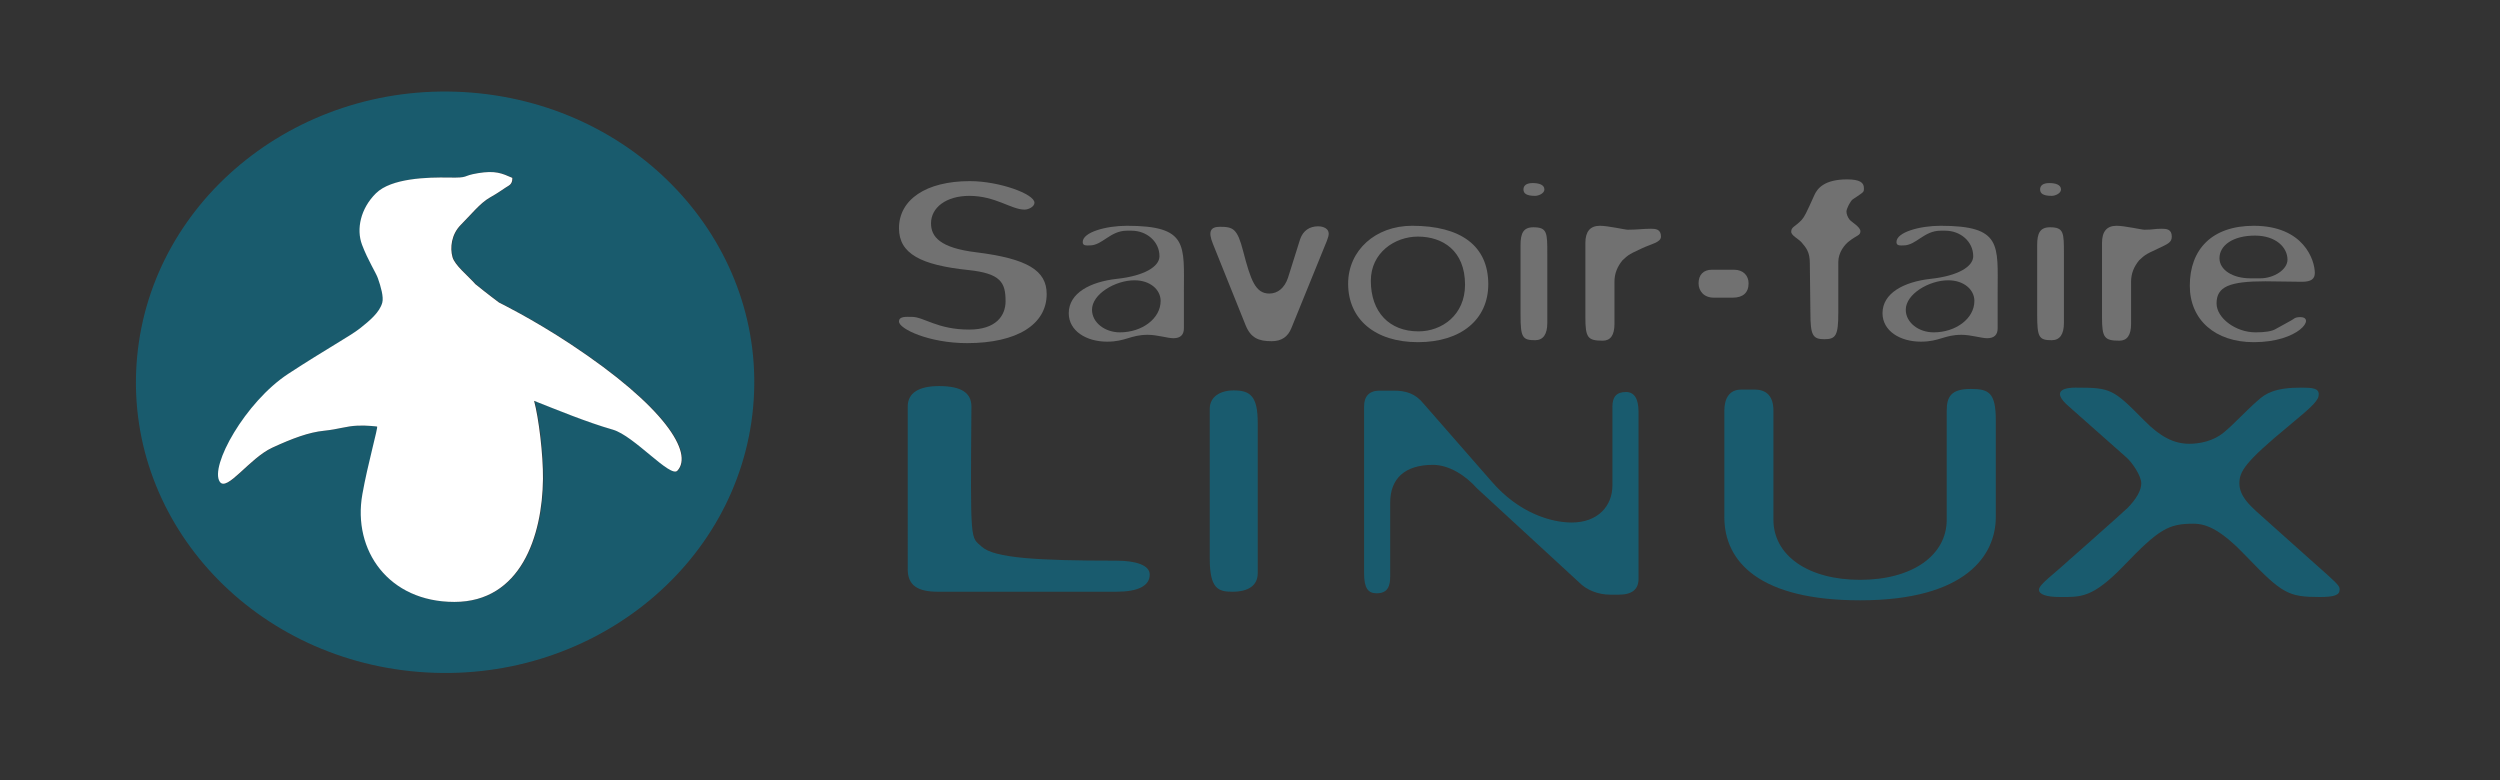 <?xml version="1.0" encoding="UTF-8" standalone="no"?>
<!-- Generator: Adobe Illustrator 13.0.0, SVG Export Plug-In . SVG Version: 6.00 Build 14948)  -->

<svg
   xmlns:dc="http://purl.org/dc/elements/1.1/"
   xmlns:cc="http://creativecommons.org/ns#"
   xmlns:rdf="http://www.w3.org/1999/02/22-rdf-syntax-ns#"
   xmlns:svg="http://www.w3.org/2000/svg"
   xmlns="http://www.w3.org/2000/svg"
   xmlns:sodipodi="http://sodipodi.sourceforge.net/DTD/sodipodi-0.dtd"
   xmlns:inkscape="http://www.inkscape.org/namespaces/inkscape"
   version="1.1"
   id="Layer_1"
   x="0px"
   y="0px"
   width="767.75"
   height="239.56"
   viewBox="0 0 767.75 239.56"
   enable-background="new 0 0 676.749 178.563"
   xml:space="preserve"
   inkscape:version="0.47 r22583"
   sodipodi:docname="Savoir_faire_Linux.svg"><rect x="0" y="0" width="767.75" height="239.56" fill="#333333" stroke="none"/><defs
   id="defs47"><inkscape:perspective
     sodipodi:type="inkscape:persp3d"
     inkscape:vp_x="0 : 89.281502 : 1"
     inkscape:vp_y="0 : 1000 : 0"
     inkscape:vp_z="676.74902 : 89.281502 : 1"
     inkscape:persp3d-origin="338.37451 : 59.521001 : 1"
     id="perspective51" /></defs><sodipodi:namedview
   pagecolor="#ffffff"
   bordercolor="#666666"
   borderopacity="1"
   objecttolerance="10"
   gridtolerance="10"
   guidetolerance="10"
   inkscape:pageopacity="0"
   inkscape:pageshadow="2"
   inkscape:window-width="1180"
   inkscape:window-height="665"
   id="namedview45"
   showgrid="false"
   inkscape:zoom="0.79054418"
   inkscape:cx="338.37451"
   inkscape:cy="89.281502"
   inkscape:window-x="0"
   inkscape:window-y="33"
   inkscape:window-maximized="0"
   inkscape:current-layer="Layer_1" />



<g
   id="g2857"
   transform="translate(8.855,7.205)"><path
     style="opacity:0.5;fill:#0084a9"
     id="path3"
     d="M 135.955,21.235 C 83.709,17.023 37.725,53.432 33.243,102.551 c -4.485,49.13 34.226,92.37 86.478,96.583 52.244,4.221 98.227,-32.18 102.713,-81.31 4.48,-49.127 -34.231,-92.366 -86.479,-96.589 z m 63.396,116.09 c -2.16,2.345 -13.279,-10.707 -19.853,-12.592 -8.043,-2.3 -17.32,-6.162 -24.162,-8.846 1.417,5.265 2.801,16.512 2.722,23.99 -0.182,17.522 -6.807,37.763 -27.221,37.763 -20.121,0 -31.306,-15.786 -28.245,-33.062 1.636,-9.226 4.863,-20.52 4.528,-20.789 -0.019,-0.015 -2.94,-0.401 -5.919,-0.285 -3.62,0.138 -5.821,1.101 -10.378,1.566 -4.681,0.476 -9.71,2.349 -15.883,5.199 -7.048,3.251 -13.948,13.687 -16.127,10.472 -3.178,-4.701 7.811,-24.5 21.043,-33.166 11.961,-7.813 19.111,-11.636 22.057,-13.984 2.95,-2.345 6.005,-4.876 6.805,-7.894 0.455,-1.7 -0.454,-4.904 -1.359,-7.464 -0.635,-1.787 -3.054,-5.483 -4.866,-10.278 -1.809,-4.792 -0.459,-11.139 4.271,-15.805 4.723,-4.671 15.903,-4.962 22.438,-4.839 6.542,0.12 3.594,-0.455 8.917,-1.343 5.33,-0.889 7.35,0.044 10.528,1.442 0,0 0.218,1.635 -1.115,2.403 -1.209,0.692 -3.076,2.141 -5.891,3.717 -2.81,1.577 -5.916,5.407 -8.811,8.31 -2.902,2.901 -3.361,7.03 -2.557,9.892 0.718,2.56 4.637,5.614 7.046,8.334 3.496,2.844 7.243,5.632 7.243,5.632 0,0 10.092,4.923 22.007,12.802 29.035,19.192 37.72,33.44 32.782,38.825 z" /><path
     style="fill:#ffffff"
     id="path5"
     d="m 199.183,137.333 c -2.158,2.349 -13.28,-10.708 -19.85,-12.591 -8.046,-2.297 -17.322,-6.16 -24.166,-8.848 1.418,5.268 2.803,16.516 2.724,23.997 -0.184,17.521 -6.806,37.754 -27.22,37.754 -20.125,0 -31.31,-15.783 -28.246,-33.061 1.635,-9.227 4.863,-20.52 4.524,-20.789 -0.016,-0.015 -2.938,-0.396 -5.918,-0.284 -3.616,0.139 -5.822,1.1 -10.378,1.566 -4.679,0.472 -9.712,2.352 -15.882,5.194 -7.048,3.252 -13.948,13.69 -16.13,10.473 -3.175,-4.697 7.811,-24.501 21.044,-33.162 11.961,-7.813 19.111,-11.64 22.059,-13.985 2.95,-2.345 6.005,-4.879 6.805,-7.89 0.457,-1.704 -0.454,-4.908 -1.358,-7.468 -0.637,-1.788 -3.057,-5.483 -4.866,-10.274 -1.811,-4.799 -0.459,-11.141 4.269,-15.809 4.725,-4.675 15.902,-4.959 22.439,-4.835 6.542,0.117 3.592,-0.459 8.917,-1.347 5.327,-0.889 7.347,0.047 10.525,1.442 0,0 0.224,1.634 -1.113,2.399 -1.211,0.692 -3.077,2.149 -5.892,3.713 -2.808,1.581 -5.914,5.411 -8.812,8.32 -2.9,2.899 -3.359,7.028 -2.555,9.889 0.718,2.559 4.635,5.611 7.045,8.334 3.498,2.844 7.244,5.636 7.244,5.636 0,0 10.095,4.919 22.007,12.797 29.038,19.2 37.722,33.444 32.784,38.829 z" /><g
     transform="translate(32.889,20.903)"
     id="g7">
	<path
   style="fill:#717171"
   id="path9"
   d="m 272.903,36.26 c -4.107,0 -8.928,-4.219 -16.961,-4.219 -7.143,0 -11.769,3.607 -11.769,8.428 0,4.07 2.662,7.551 13.914,8.906 15.712,1.962 21.604,5.582 21.604,12.816 0,9.35 -9.111,15.077 -24.462,15.077 -11.607,0 -20.893,-4.366 -20.893,-6.63 0,-1.661 2.143,-1.438 3.93,-1.438 3.75,0 7.792,3.906 17.614,3.906 8.212,0 11.19,-4.212 11.19,-8.73 0,-5.73 -1.485,-8.52 -11.488,-9.564 -14.462,-1.511 -21.246,-4.98 -21.246,-12.823 0,-8.746 8.213,-14.473 21.784,-14.473 8.926,0 19.821,3.918 19.821,6.638 -10e-4,1.203 -1.785,2.106 -3.038,2.106 z" />
	<path
   style="fill:#717171"
   id="path11"
   d="m 286.47,68.075 c 0,-6.187 6.612,-9.652 14.825,-10.556 8.389,-0.907 13.034,-3.769 13.034,-6.939 0,-4.522 -3.931,-7.843 -8.57,-7.843 h -1.426 c -5.179,0 -7.5,4.525 -11.433,4.525 -1.071,0 -2.142,0.153 -2.142,-1.052 0,-3.011 7.145,-4.98 13.575,-4.98 18.925,0 17.497,5.883 17.497,20.512 v 11.003 c 0,1.966 -1.071,3.014 -3.218,3.014 -1.784,0 -4.996,-1.048 -7.858,-1.048 -5.352,0 -6.779,2.105 -12.496,2.105 -6.43,10e-4 -11.788,-3.316 -11.788,-8.741 z m 15.713,5.883 c 6.787,0 12.504,-4.227 12.504,-9.652 0,-3.469 -3.218,-6.335 -8.033,-6.335 -5.897,0 -13.042,4.22 -13.042,9.044 0,3.925 3.932,6.943 8.571,6.943 z" />
	<path
   style="fill:#717171"
   id="path13"
   d="m 348.082,62.042 c 2.496,0 4.638,-1.66 5.709,-4.824 l 3.75,-11.913 c 0.896,-2.567 2.861,-3.917 5.541,-3.917 0.529,0 3.034,0.149 3.211,2.108 0.181,1.056 -1.252,3.921 -1.252,4.07 l -10.182,25.036 c -1.068,2.708 -3.03,4.07 -6.064,4.07 -3.934,0 -6.43,-0.91 -8.041,-4.974 l -9.996,-24.885 c -1.608,-3.918 -0.714,-5.275 2.142,-5.275 4.104,0 5.358,0.604 7.142,7.537 2.323,8.896 3.75,12.967 8.04,12.967 z" />
	<path
   style="fill:#717171"
   id="path15"
   d="m 393.702,76.972 c -13.218,0 -21.433,-7.088 -21.433,-17.945 0,-10.25 8.396,-17.797 19.648,-17.797 15.001,0 23.389,6.186 23.389,17.946 0,10.858 -8.388,17.796 -21.604,17.796 z m 0.174,-3.316 c 7.15,0 14.293,-4.984 14.293,-14.327 0,-10.552 -6.968,-14.779 -14.468,-14.779 -7.145,0 -14.462,4.978 -14.462,13.569 0.001,9.653 5.71,15.537 14.637,15.537 z" />
	<path
   style="fill:#717171"
   id="path17"
   d="m 433.431,71.089 c 0,3.466 -1.245,5.279 -3.75,5.279 -3.925,0 -4.466,-0.902 -4.466,-7.841 V 47.114 c 0,-3.619 0.896,-5.424 3.925,-5.424 4.291,0 4.291,1.656 4.291,8.141 v 21.258 z m -3.75,-39.048 c -2.68,0 -3.57,-0.754 -3.57,-1.959 0,-1.216 0.891,-1.97 2.854,-1.97 1.792,0 3.578,0.462 3.578,1.97 0,1.205 -1.786,1.959 -2.862,1.959 z" />
	<path
   style="fill:#717171"
   id="path19"
   d="m 465.303,42.141 c 1.433,0 3.037,0.149 3.037,2.41 0,1.813 -3.037,2.261 -5.892,3.623 -4.646,2.112 -4.288,2.261 -5.892,3.619 -1.608,1.958 -2.497,4.063 -2.497,6.63 v 12.969 c 0,3.466 -1.253,5.122 -3.574,5.122 -4.646,0 -5.36,-0.903 -5.36,-7.233 V 46.509 c 0,-3.466 1.435,-5.279 4.464,-5.279 2.505,0 7.681,1.212 8.571,1.212 2.86,10e-4 4.646,-0.301 7.143,-0.301 z" />
	<path
   style="fill:#717171"
   id="path21"
   d="m 495.245,58.907 c 0,2.923 -1.783,4.394 -4.82,4.394 h -5.892 c -3.034,0 -4.645,-2.079 -4.645,-4.394 0,-2.585 1.436,-4.181 4.106,-4.181 h 6.787 c 2.863,0 4.464,1.84 4.464,4.181 z" />
	<path
   style="fill:#717171"
   id="path23"
   d="m 527.262,33.093 c -0.705,0.455 -1.959,2.862 -1.959,3.772 0,0.753 0.358,1.656 0.899,2.407 0.529,0.758 3.384,2.265 3.384,3.622 0,1.351 -1.071,1.206 -3.384,3.015 -1.438,1.059 -3.404,3.466 -3.404,6.485 v 15.528 c 0,6.936 -0.712,8.145 -4.279,8.145 -3.575,0 -4.288,-1.209 -4.288,-8.145 l -0.178,-15.227 c 0,-3.32 -1.07,-4.675 -2.505,-6.332 -1.07,-1.208 -3.212,-2.119 -3.212,-3.321 0,-1.507 1.254,-1.507 3.212,-3.615 0.896,-1.056 1.254,-1.737 3.934,-7.693 0.896,-1.959 3.037,-4.751 9.999,-4.751 3.93,0 5.176,0.983 5.176,2.636 0,1.362 0.182,1.06 -3.395,3.474 z" />
	<path
   style="fill:#717171"
   id="path25"
   d="m 536.374,68.075 c 0,-6.187 6.604,-9.652 14.825,-10.556 8.388,-0.907 13.034,-3.769 13.034,-6.939 0,-4.522 -3.931,-7.843 -8.579,-7.843 h -1.426 c -5.176,0 -7.5,4.525 -11.425,4.525 -1.071,0 -2.143,0.153 -2.143,-1.052 0,-3.011 7.138,-4.98 13.567,-4.98 18.933,0 17.505,5.883 17.505,20.512 v 11.003 c 0,1.966 -1.068,3.014 -3.218,3.014 -1.783,0 -5.003,-1.048 -7.858,-1.048 -5.358,0 -6.785,2.105 -12.503,2.105 -6.421,10e-4 -11.779,-3.316 -11.779,-8.741 z m 15.712,5.883 c 6.789,0 12.504,-4.227 12.504,-9.652 0,-3.469 -3.219,-6.335 -8.041,-6.335 -5.889,0 -13.033,4.22 -13.033,9.044 0,3.925 3.925,6.943 8.57,6.943 z" />
	<path
   style="fill:#717171"
   id="path27"
   d="m 592.086,71.089 c 0,3.466 -1.246,5.279 -3.75,5.279 -3.926,0 -4.463,-0.902 -4.463,-7.841 V 47.114 c 0,-3.619 0.896,-5.424 3.925,-5.424 4.288,0 4.288,1.656 4.288,8.141 v 21.258 z m -3.75,-39.048 c -2.68,0 -3.567,-0.754 -3.567,-1.959 0,-1.216 0.888,-1.97 2.854,-1.97 1.783,0 3.566,0.462 3.566,1.97 0.001,1.205 -1.782,1.959 -2.853,1.959 z" />
	<path
   style="fill:#717171"
   id="path29"
   d="m 622.174,42.141 c 1.429,0 3.037,0.149 3.037,2.41 0,1.813 -1.251,2.261 -4.106,3.623 -4.646,2.112 -4.29,2.261 -5.89,3.619 -1.61,1.958 -2.505,4.063 -2.505,6.63 v 12.969 c 0,3.466 -1.254,5.122 -3.57,5.122 -4.646,0 -5.358,-0.903 -5.358,-7.233 V 46.509 c 0,-3.466 1.428,-5.279 4.463,-5.279 2.506,0 7.684,1.212 8.57,1.212 2.863,10e-4 2.863,-0.301 5.359,-0.301 z" />
	<path
   style="fill:#717171"
   id="path31"
   d="m 665.211,58.423 -11.25,-0.146 c -11.076,0 -15.001,1.654 -15.001,6.783 0,4.522 5.896,8.899 11.963,8.899 2.862,0 5.005,-0.302 6.247,-1.056 l 4.648,-2.566 c 0.895,-0.452 1.068,-1.056 2.852,-1.056 4.82,0 -0.355,7.692 -14.284,7.692 -11.783,0 -19.642,-6.782 -19.642,-17.344 0,-11.152 6.787,-18.397 19.642,-18.397 15.364,0 18.75,10.562 18.75,14.479 0,1.809 -1.071,2.712 -3.925,2.712 z m -15.896,-1.057 h 3.043 c 4.282,0 8.388,-2.716 8.388,-5.727 0,-3.772 -3.575,-7.395 -9.997,-7.395 -6.787,0 -10.895,3.018 -10.895,6.944 0,3.623 4.107,6.178 9.461,6.178 z" />
</g><g
     transform="translate(32.889,20.903)"
     style="opacity:0.5"
     id="g33">
	<path
   style="fill:#0084a9"
   id="path35"
   d="m 259.786,139.819 c 3.843,3.447 16.926,4.256 41.292,4.256 6.087,0 10.255,1.42 10.255,4.264 0,3.448 -3.527,5.271 -10.255,5.271 H 246.32 c -6.091,0 -9.297,-1.822 -9.297,-6.896 V 96.742 c 0,-4.26 3.526,-6.283 9.617,-6.283 7.055,0 9.938,2.225 9.938,6.283 -0.321,43.004 -0.321,39.825 3.208,43.077 z" />
	<path
   style="fill:#0084a9"
   id="path37"
   d="m 344.503,147.909 c 0,3.851 -2.959,5.7 -7.768,5.7 -4.257,0 -6.962,-0.807 -6.962,-10.139 V 97.259 c 0.096,-3.447 3.087,-5.471 7.367,-5.471 5.124,0 7.35,1.82 7.362,9.903 v 46.218 z" />
	<path
   style="fill:#0084a9"
   id="path39"
   d="m 395.44,95.865 20.838,23.837 c 8.338,9.707 18.245,12.656 24.659,12.656 8.012,0 12.495,-5.058 12.495,-11.389 v -24.26 c 0,-2.955 1.283,-4.43 4.171,-4.43 2.57,0 3.845,2.107 3.845,6.12 v 51.256 c 0,3.173 -1.924,4.857 -6.086,4.857 h -2.563 c -3.85,0 -7.375,-1.48 -9.625,-3.797 l -31.38,-28.902 c -3.528,-4.009 -8.654,-7.172 -13.466,-7.172 -8.66,0 -13.146,4.217 -13.146,11.604 v 22.57 c 0,2.952 -0.642,5.276 -4.167,5.276 -2.562,0 -3.844,-1.479 -3.844,-6.117 V 96.709 c 0,-3.163 1.603,-4.853 4.807,-4.853 h 4.171 c 3.846,0 6.728,0.849 9.291,4.009 z" />
	<path
   style="fill:#0084a9"
   id="path41"
   d="m 502.874,98.034 v 33.469 c 0,10.952 10.585,18.456 26.612,18.456 16.033,0 26.608,-7.504 26.608,-18.456 V 98.034 c 0,-4.267 1.281,-6.694 7.371,-6.694 5.45,0 7.696,1.016 7.696,9.527 v 29.827 c 0,11.553 -8.978,25.552 -41.676,25.552 -30.774,0 -41.683,-11.767 -41.683,-25.552 v -32.66 c 0,-3.858 1.604,-6.496 5.133,-6.496 h 4.171 c 3.845,0 5.768,2.23 5.768,6.496 z" />
	<path
   style="fill:#0084a9"
   id="path43"
   d="m 651.744,94.788 c 2.246,-2.024 5.126,-3.855 13.146,-3.855 3.529,0 5.45,0.199 5.45,2.026 0,1.829 -1.607,3.449 -8.979,9.537 -13.787,11.359 -15.392,14.192 -15.392,17.848 0,3.853 3.209,6.694 5.134,8.523 25.004,22.515 25.646,22.308 25.646,24.13 0,1.625 -1.604,2.233 -6.092,2.233 -9.62,0 -11.541,-1.017 -22.441,-12.372 -7.692,-8.107 -12.18,-10.14 -16.35,-10.14 -7.696,0 -10.575,1.621 -21.476,12.982 -9.621,9.938 -13.149,9.529 -19.555,9.529 -4.17,0 -6.416,-0.809 -6.416,-2.233 0,-1.615 4.483,-4.658 9.936,-9.73 -5.452,4.867 16.352,-14.399 17.315,-15.42 2.562,-2.635 4.17,-5.271 4.17,-7.503 0,-2.432 -2.888,-6.488 -4.487,-7.912 L 593.72,96.811 c -6.413,-5.472 -0.321,-5.879 1.916,-5.879 10.908,0 11.55,0.407 21.167,10.144 4.804,4.866 8.971,7.104 13.782,7.104 3.205,0 7.373,-0.812 10.575,-3.448 3.21,-2.644 7.055,-6.904 10.584,-9.944 z" />
</g></g>
</svg>